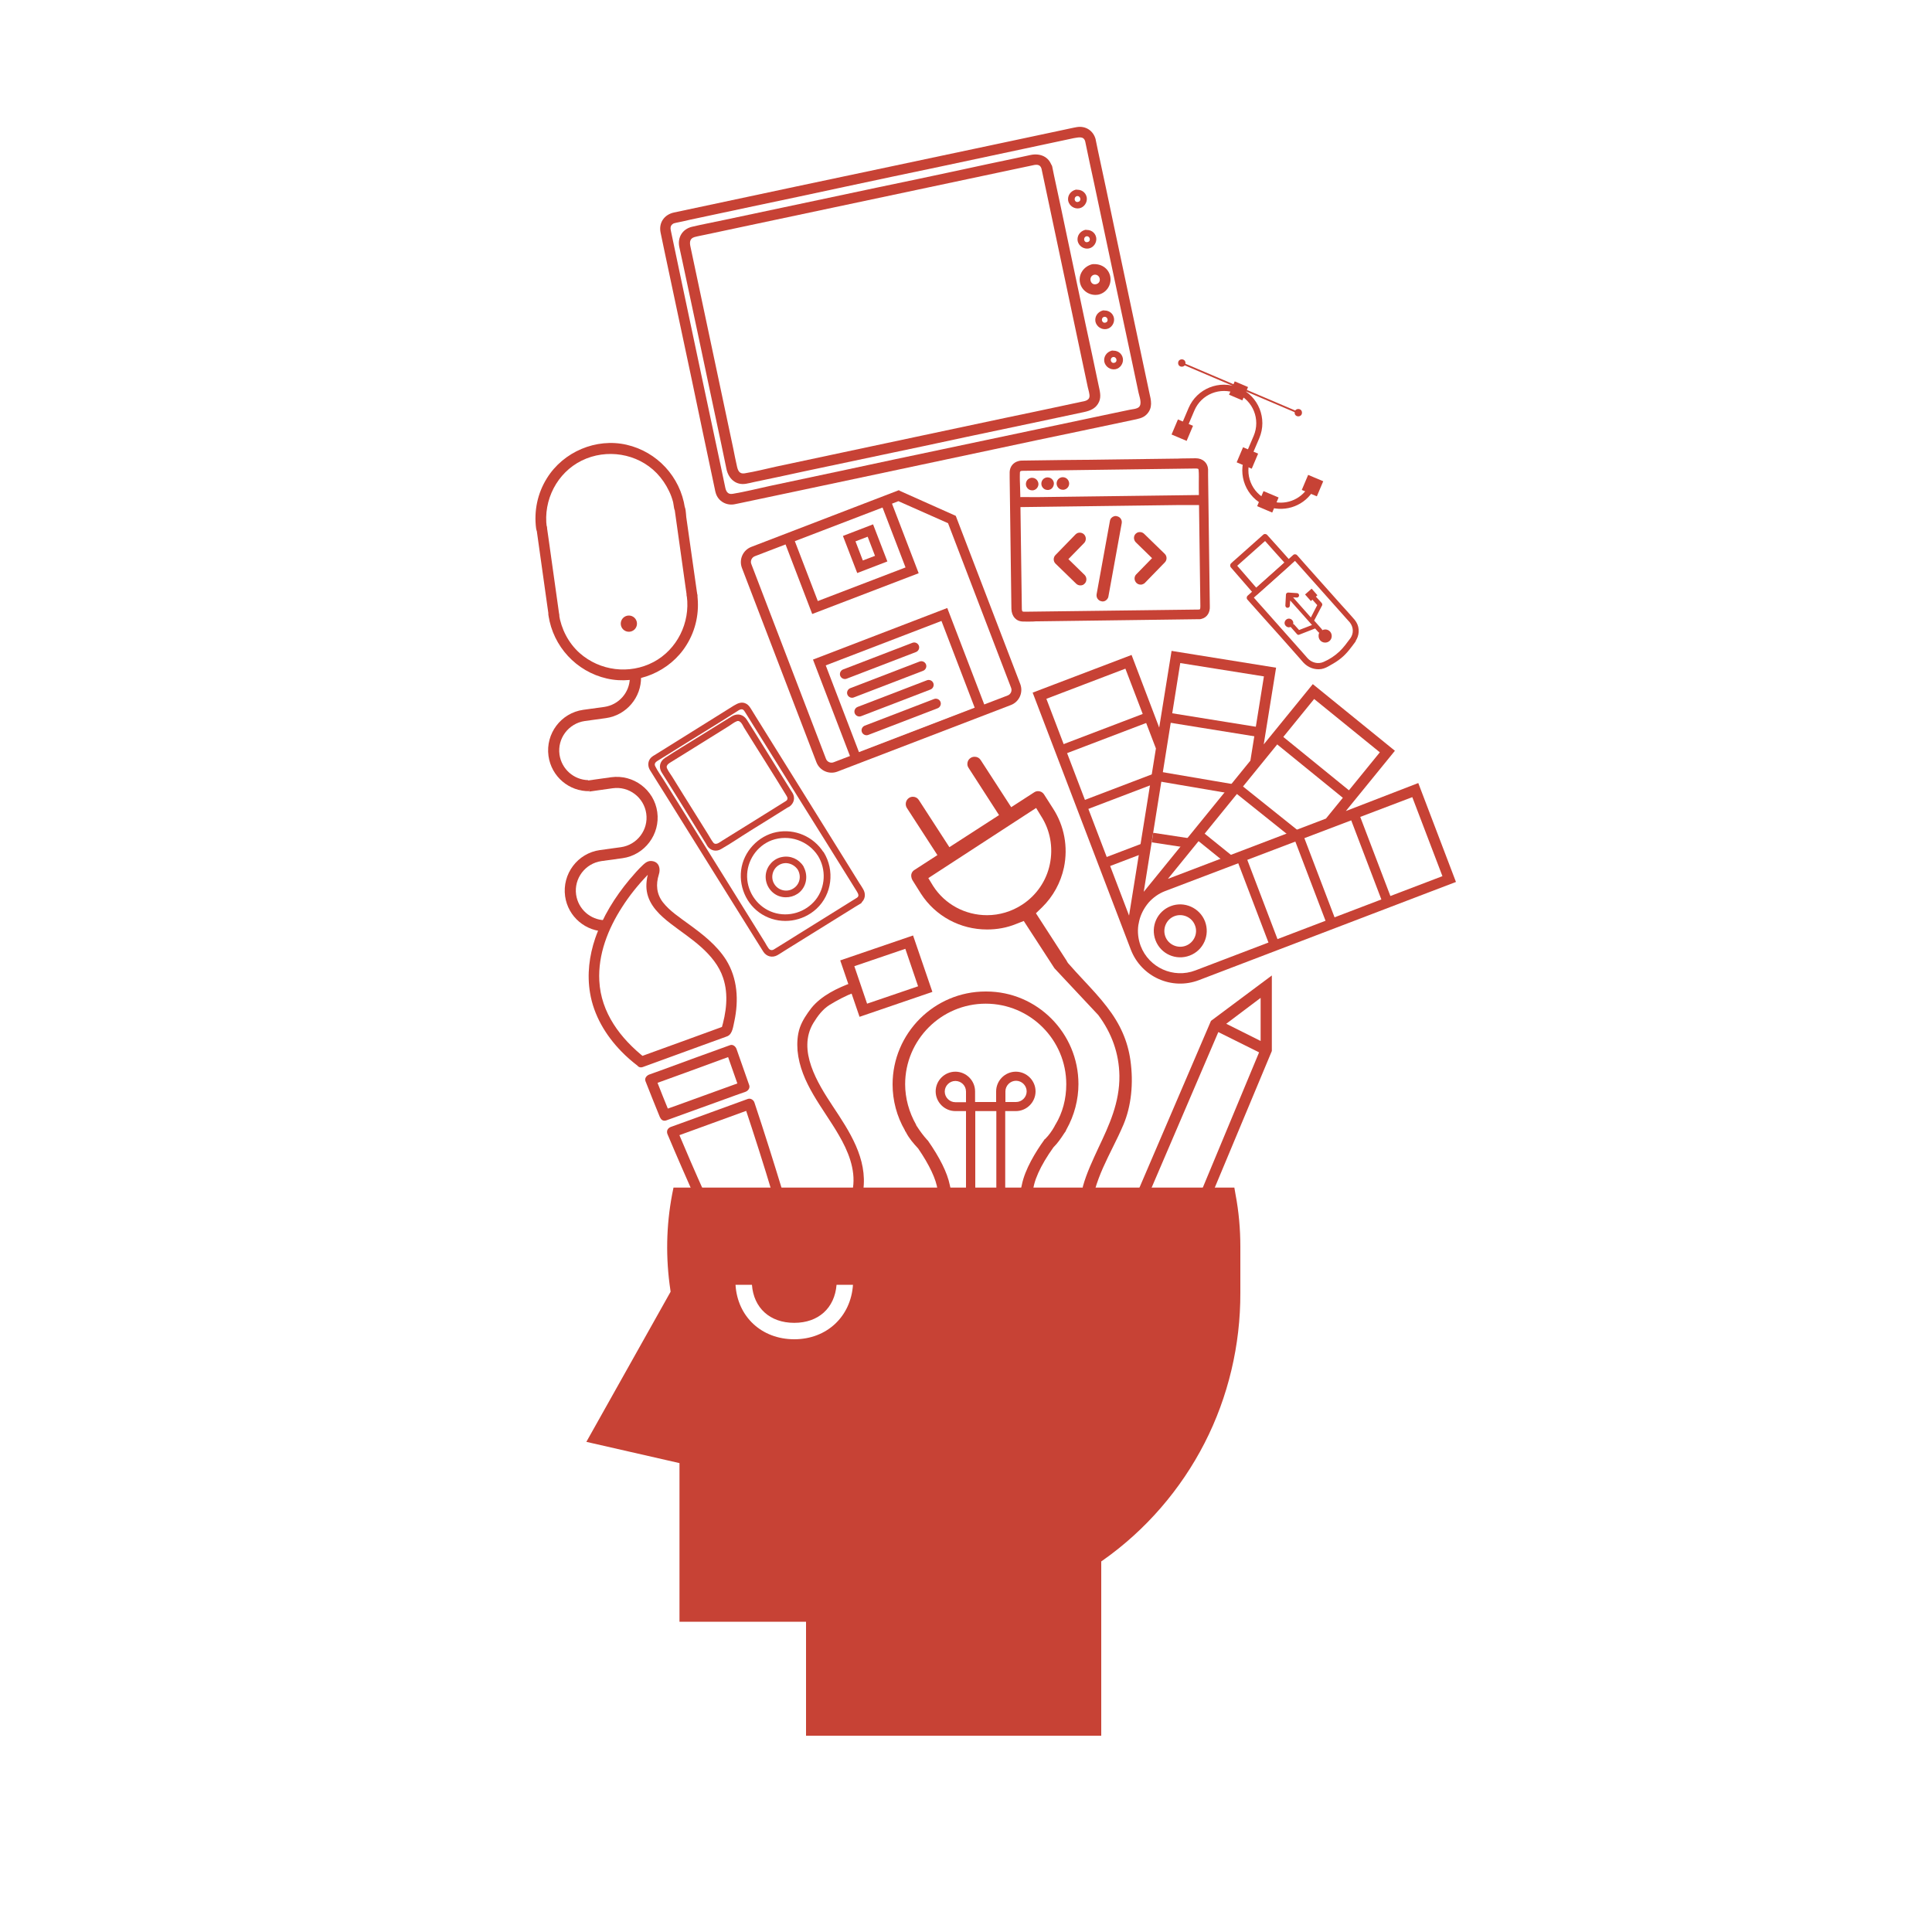 <?xml version="1.0" encoding="utf-8"?>
<!-- Generator: Adobe Illustrator 18.1.1, SVG Export Plug-In . SVG Version: 6.00 Build 0)  -->
<svg version="1.1" id="Capa_1" xmlns="http://www.w3.org/2000/svg" xmlns:xlink="http://www.w3.org/1999/xlink" x="0px" y="0px"
	 viewBox="0 0 1000 1000" enable-background="new 0 0 1000 1000" xml:space="preserve">
<g>
	<g>
		<g>
			<path fill="#C74235" d="M696.6,419.8l25.4-31.2l-42.5-34.5l-25.4,31.2l6.4-39.7l-54.1-8.7l-6.4,39.7L585.7,339l-51.2,19.5
				l50.8,133c5.4,14.1,21.2,21.2,35.3,15.8l133-50.8l-19.5-51.2L696.6,419.8z M680.2,361.8l34,27.6l-27.9,34.3l-81.8,31.2
				L680.2,361.8z M610.9,343.2l43.3,6.9l-7,43.6l-55.2,67.9L610.9,343.2z M541.6,361.7l40.9-15.6l15.8,41.3l-13.9,86.5L541.6,361.7z
				 M618.7,502.3c-11.3,4.3-24-1.4-28.3-12.7c-1.3-3.5-1.7-7.2-1.2-10.7l0,0l0.2-1c0.6-3.5,2.1-6.8,4.3-9.7l0.8-1
				c2.3-2.6,5.2-4.7,8.6-6L731,412.6l15.6,40.9L618.7,502.3z M618.7,502.3"/>
			<path fill="#C74235" d="M606,469c-7.1,2.7-10.6,10.6-7.9,17.7c2.7,7.1,10.6,10.6,17.7,7.9c7.1-2.7,10.6-10.6,7.9-17.7
				C621,469.9,613,466.3,606,469L606,469z M613.8,489.5c-4.2,1.6-9-0.5-10.6-4.7c-1.6-4.2,0.5-9,4.7-10.6s9,0.5,10.6,4.7
				C620.2,483.1,618,487.9,613.8,489.5L613.8,489.5z M613.8,489.5"/>
		</g>
		
			<rect x="547.4" y="377.3" transform="matrix(0.934 -0.356 0.356 0.934 -97.864 228.694)" fill="#C74235" width="48.2" height="5"/>
		
			<rect x="558.6" y="407.2" transform="matrix(0.934 -0.356 0.356 0.934 -107.975 233.628)" fill="#C74235" width="42.4" height="5"/>
		
			<rect x="571.7" y="439.8" transform="matrix(0.934 -0.356 0.356 0.934 -119.37 236.955)" fill="#C74235" width="23" height="5"/>
		
			<rect x="603.9" y="372.7" transform="matrix(0.987 0.159 -0.159 0.987 67.636 -95.053)" fill="#C74235" width="48.2" height="5"/>
		
			<rect x="598.8" y="402.8" transform="matrix(0.986 0.168 -0.168 0.986 76.98 -98.433)" fill="#C74235" width="41.7" height="5"/>
		
			<rect x="596" y="432.5" transform="matrix(0.989 0.151 -0.151 0.989 72.775 -86.688)" fill="#C74235" width="20.5" height="5"/>
		
			<rect x="656" y="394.9" transform="matrix(0.776 0.631 -0.631 0.776 403.112 -339.959)" fill="#C74235" width="48.2" height="5"/>
		
			<rect x="636.5" y="417.2" transform="matrix(0.781 0.625 -0.625 0.781 405.83 -317.509)" fill="#C74235" width="38" height="5"/>
		
			<rect x="618.8" y="436.1" transform="matrix(0.778 0.628 -0.628 0.778 414.554 -297.541)" fill="#C74235" width="20.2" height="5"/>
		
			<rect x="708" y="421.3" transform="matrix(0.934 -0.356 0.356 0.934 -112.103 282.548)" fill="#C74235" width="5" height="48.2"/>
		
			<rect x="678.7" y="432.4" transform="matrix(0.934 -0.356 0.356 0.934 -117.593 272.776)" fill="#C74235" width="5" height="46"/>
		
			<rect x="649.2" y="443.4" transform="matrix(0.934 -0.356 0.356 0.934 -123.59 263.007)" fill="#C74235" width="5" height="46.7"/>
	</g>
	<path fill="#C74235" d="M564,617.9c-1.2,0-2.6-0.6-3.2-1.4c-0.3-0.4-0.6-1.1-0.3-2.4c1.9-6.9,5.1-13.6,8.1-20.1
		c5.4-11.4,11-23.3,10.8-37.3c-0.2-11.4-3.9-21.9-11-31.4l-0.2-0.2l-22.4-23.9c-3.7-5.7-13.5-20.8-13.5-20.8l-2.4-3.7l-4.1,1.6
		c-4.7,1.9-9.7,2.8-14.9,2.8c-13.9,0-26.7-6.9-34.2-18.5l-4.4-7c-1.7-3.2,0.3-4.9,1-5.3l11.9-7.7l-15.8-24.4
		c-1.1-1.7-0.6-4.1,1.1-5.2c0.6-0.4,1.3-0.6,2-0.6c1.3,0,2.4,0.6,3.1,1.7l15.8,24.4l25.7-16.6l-15.8-24.5c-0.6-0.9-0.7-1.8-0.5-2.8
		c0.2-1,0.8-1.8,1.6-2.3c0.6-0.4,1.3-0.6,2.1-0.6c1.3,0,2.4,0.6,3.1,1.7l15.8,24.4l11.9-7.7c0.6-0.4,1.3-0.6,2-0.6
		c1.3,0,2.4,0.6,3.1,1.7l4.6,7.2c5.9,9.1,7.9,20,5.7,30.6c-1.7,7.9-5.6,15-11.3,20.6l-3.2,3.1l15.9,24.6c0.2,0.5,0.5,0.9,0.8,1.3
		c2.6,3,5.4,6,8.1,8.9c4.1,4.4,8.4,9,11.9,13.6c7,9,10.8,17.8,12.2,27.7c1.7,12,0.4,23.8-3.6,33.3c-1.7,4-3.6,7.9-5.5,11.7
		c-3.4,6.9-7,14-9.3,22.1C566.5,616.8,565.9,617.9,564,617.9z M480.5,454.5l2.5,4.1c6.1,9.5,16.6,15.1,27.9,15.1
		c6.4,0,12.7-1.9,18.1-5.4c7.4-4.8,12.6-12.3,14.4-21c1.8-8.7,0.2-17.6-4.6-25l-2.5-4.1L480.5,454.5z"/>
	<path fill="#C74235" d="M485.3,615.9c-0.7-5.4-4.2-12.9-10.1-21.5l-0.1-0.1l-0.1-0.1c-2.2-2.4-4.4-4.9-6-8
		c-0.1-0.3-0.2-0.4-0.3-0.5c-0.1-0.2-0.2-0.3-0.3-0.4l0-0.1l0-0.1c-4.2-7.2-6.4-15.5-6.4-23.8c0-26.5,21.6-48.1,48.1-48.1l0.4,0
		c26.3,0,47.7,21.5,47.7,47.9c0,8-2.1,16.2-6.2,23.5l-0.1,0.2l-0.1,0.2c-0.1,0.4-0.3,0.7-0.6,1.1l-0.1,0.1l-0.4,0.6
		c-1.7,2.6-3.3,4.9-5.2,6.8l-0.1,0.1l-0.1,0.1c-6.9,9.6-10.6,18-10.7,23.8L485.3,615.9z M528.5,615.1l0.4-1.8
		c1.6-8.1,7.2-17.2,11.6-23.3l0.1-0.2l0.1-0.1l0.2-0.1l0.2-0.2c1.7-1.7,3.3-3.9,4.6-6.2l0.1-0.2l0.1-0.2l0.1-0.2l0.1-0.2l0.2-0.3
		c3.7-6.1,5.6-13.3,5.6-20.9c0-23-18.7-41.7-41.7-41.7s-41.7,18.7-41.7,41.7c0,7.2,2,14.5,5.7,21v0.2l0.4,0.6c1.6,2.5,3.4,4.9,5.3,7
		l0.1,0.1l0.3,0.3c6.2,8.9,10,16.6,11.3,22.9l0.4,1.8h23H528.5z"/>
	<path fill="#C74235" d="M518.1,619.6c-1.4,0-2.4-0.9-2.4-2.4v-42.1h-10.9v42.1c0,1.4-0.9,2.4-2.4,2.4c-1.4,0-2.4-0.9-2.4-2.4v-42.1
		h-5.5c-5.6,0-10.2-4.6-10.2-10.2c0-5.6,4.6-10.2,10.2-10.2c5.6,0,10.2,4.6,10.2,10.2v5.5h10.9v-5.5c0-5.6,4.6-10.2,10.2-10.2
		c5.6,0,10.2,4.6,10.2,10.2c0,5.6-4.6,10.2-10.2,10.2h-5.5v42.1C520.4,618.7,519.5,619.6,518.1,619.6z M525.9,570.4
		c3,0,5.5-2.5,5.5-5.5c0-3-2.5-5.5-5.5-5.5c-3,0-5.5,2.5-5.5,5.5v5.5H525.9z M494.5,559.5c-3,0-5.5,2.5-5.5,5.5c0,3,2.5,5.5,5.5,5.5
		h5.5v-5.5C500,561.9,497.5,559.5,494.5,559.5z"/>
	<path fill="#C74235" d="M518.1,618.7c-0.9,0-1.5-0.5-1.5-1.5v-43h-12.8v43c0,0.9-0.5,1.5-1.5,1.5c-0.9,0-1.5-0.5-1.5-1.5v-43h-6.4
		c-5.1,0-9.3-4.2-9.3-9.3c0-5.1,4.2-9.3,9.3-9.3c5.1,0,9.3,4.2,9.3,9.3v6.4h12.8v-6.4c0-5.1,4.2-9.3,9.3-9.3c5.1,0,9.3,4.2,9.3,9.3
		c0,5.1-4.2,9.3-9.3,9.3h-6.4v43C519.5,618.2,519,618.7,518.1,618.7z M525.9,558.6c-3.5,0-6.4,2.9-6.4,6.4v6.4h6.4
		c3.5,0,6.4-2.9,6.4-6.4C532.3,561.4,529.4,558.6,525.9,558.6z M494.5,558.6c-3.5,0-6.4,2.9-6.4,6.4c0,3.5,2.9,6.4,6.4,6.4h6.4v-6.4
		C500.9,561.4,498,558.6,494.5,558.6z"/>
	<path fill="#C74235" d="M518.1,618.5c-0.2,0-0.6,0-0.8-0.2l-0.1-0.1l-0.1-0.1c-0.2-0.3-0.2-0.6-0.2-0.8V574h-13.2v43.2
		c0,0.2,0,0.6-0.3,0.9l-0.1,0.1l-0.1,0.1c-0.3,0.2-0.6,0.2-0.8,0.2c-0.2,0-0.6,0-0.8-0.2l-0.1-0.1l-0.1-0.1
		c-0.2-0.3-0.2-0.6-0.2-0.8V574h-6.6c-5,0-9.1-4.1-9.1-9.1c0-5,4.1-9.1,9.1-9.1c5,0,9.1,4.1,9.1,9.1v6.6h13.2v-6.6
		c0-5,4.1-9.1,9.1-9.1s9.1,4.1,9.1,9.1c0,5-4.1,9.1-9.1,9.1h-6.6v43.2c0,0.2,0,0.6-0.3,0.9l-0.1,0.1l-0.1,0.1
		C518.6,618.4,518.3,618.5,518.1,618.5z M525.9,571.5c3.6,0,6.6-3,6.6-6.6s-3-6.6-6.6-6.6c-3.6,0-6.6,3-6.6,6.6v6.6H525.9z
		 M494.5,558.3c-3.6,0-6.6,3-6.6,6.6s3,6.6,6.6,6.6h6.6v-6.6C501.1,561.3,498.2,558.3,494.5,558.3z"/>
	<path fill="#C74235" d="M518.1,617.6c-0.2,0-0.3,0-0.3-0.1c0,0,0-0.1,0-0.3v-44.1h-15v44.1c0,0.2,0,0.3-0.1,0.3c0,0-0.1,0-0.3,0
		c-0.2,0-0.3,0-0.3-0.1c0,0,0-0.1,0-0.3v-44.1h-7.5c-4.5,0-8.2-3.7-8.2-8.2c0-4.5,3.7-8.2,8.2-8.2c4.5,0,8.2,3.7,8.2,8.2v7.5h15
		v-7.5c0-4.5,3.7-8.2,8.2-8.2c4.5,0,8.2,3.7,8.2,8.2c0,4.5-3.7,8.2-8.2,8.2h-7.5v44.1c0,0.2,0,0.3-0.1,0.3
		C518.3,617.5,518.2,617.6,518.1,617.6z M525.9,557.4c-4.1,0-7.5,3.4-7.5,7.5v7.5h7.5c4.1,0,7.5-3.4,7.5-7.5
		C533.4,560.8,530.1,557.4,525.9,557.4z M494.5,557.4c-4.1,0-7.5,3.4-7.5,7.5c0,4.1,3.4,7.5,7.5,7.5h7.5v-7.5
		C502,560.8,498.7,557.4,494.5,557.4z"/>
	<path fill="#C74235" d="M364.9,618c-5-11.1-9.8-22.2-14.5-33.4c-0.5,1.3-1.1,2.7-1.6,4c11.6-4.2,23.3-8.5,34.9-12.7
		c1.7-0.6,3.3-1.2,5-1.8c-1.1-0.6-2.3-1.3-3.4-1.9c5.1,15.3,10,30.6,14.6,46c0.9-1.2,1.8-2.3,2.6-3.5c-11.6,0.6-23.3,1.1-34.9,1.7
		c-1.7,0.1-3.4,0.2-5.1,0.3c-3.5,0.2-3.5,5.7,0,5.5c11.6-0.6,23.3-1.1,34.9-1.7c1.7-0.1,3.4-0.2,5.1-0.3c1.7-0.1,3.2-1.7,2.6-3.5
		c-4.7-15.4-9.5-30.7-14.6-46c-0.4-1.3-1.9-2.4-3.4-1.9c-11.6,4.2-23.3,8.5-34.9,12.7c-1.7,0.6-3.3,1.2-5,1.8
		c-1.8,0.7-2.4,2.3-1.6,4c4.7,11.2,9.6,22.3,14.5,33.4C361.6,624,366.3,621.2,364.9,618z"/>
	<path fill="#C74235" d="M346.8,576.6c-2.5-6.1-5-12.3-7.4-18.5c-0.6,1.1-1.3,2.3-1.9,3.4c12.2-4.4,24.3-8.8,36.5-13.3
		c1.8-0.6,3.5-1.3,5.3-1.9c-1.1-0.6-2.3-1.3-3.4-1.9c2.2,6.2,4.4,12.5,6.6,18.8c0.6-1.1,1.3-2.3,1.9-3.4c-12,4.3-23.9,8.7-35.9,13
		c-1.7,0.6-3.4,1.2-5.1,1.8c-3.3,1.2-1.9,6.5,1.5,5.3c12-4.3,23.9-8.7,35.9-13c1.7-0.6,3.4-1.2,5.1-1.8c1.3-0.5,2.4-1.9,1.9-3.4
		c-2.2-6.3-4.4-12.5-6.6-18.8c-0.5-1.3-1.9-2.5-3.4-1.9c-12.2,4.4-24.3,8.8-36.5,13.3c-1.8,0.6-3.5,1.3-5.3,1.9
		c-1.3,0.5-2.5,1.9-1.9,3.4c2.4,6.2,4.9,12.3,7.4,18.5C342.8,581.2,348.1,579.8,346.8,576.6z"/>
	<path fill="#C74235" d="M333.9,547.6c-12.7-10-22.9-23.4-23.7-40c-0.7-13.6,4.5-26.8,11.8-38.1c3.7-5.8,8.1-11.3,12.9-16.3
		c0.6-0.6,1.1-1.2,1.7-1.7c0.1-0.1,0.5-0.4,0.6-0.6c0-0.1,0.1-0.1,0.2-0.1c0,0,0.1-0.1,0.1-0.1c0.4-0.4-0.1-0.6-1.4-0.6
		c-0.4,0.2-0.7,2.2-0.8,2.7c-0.3,1.1-0.5,2.2-0.6,3.3c-0.2,1.8-0.2,3.6,0.1,5.3c1.2,7.3,6.9,12.5,12.5,16.8c5.2,4,10.7,7.6,15.6,12
		c4.9,4.4,9.3,9.6,11.4,16c2.9,8.7,1.6,18-1,26.7c0.6-0.6,1.3-1.3,1.9-1.9c-12.8,4.7-25.6,9.3-38.5,14c-1.8,0.7-3.7,1.3-5.5,2
		c-3.3,1.2-1.9,6.5,1.5,5.3c11.8-4.3,23.6-8.6,35.4-12.9c2.4-0.9,4.8-1.7,7.2-2.6c0.4-0.2,0.9-0.3,1.3-0.5c2.6-1.2,2.9-5.2,3.5-7.7
		c2.3-10.8,1.7-22.2-4.3-31.8c-4.9-7.7-12.2-13.3-19.5-18.6c-4.6-3.4-9.7-6.7-13.2-11.2c-3.3-4.3-3.7-9.2-2.1-14.3
		c1-3,0.2-6.5-3.4-7c-1.9-0.3-3.3,0.6-4.6,1.8c-2.6,2.4-4.9,5.1-7.2,7.8c-7.5,9-13.8,19.1-17.7,30.3c-3.1,9.1-4.3,18.8-2.7,28.3
		c1.9,11.6,8.1,22,16.2,30.3c2.6,2.7,5.5,5.2,8.5,7.5C332.8,553.6,336.7,549.8,333.9,547.6z"/>
	<g>
		<path fill="#C74235" d="M443.5,464.7c-10.1,6.3-20.1,12.5-30.2,18.8c-4.2,2.6-8.4,5.3-12.7,7.9c-1.1,0.7-2.2,0.4-2.9-0.7
			c-0.6-0.9-1.2-1.8-1.7-2.8c-6.2-10-12.4-20-18.6-29.9c-8.3-13.3-16.5-26.5-24.8-39.8c-3.1-4.9-6.1-9.8-9.2-14.7
			c-1.4-2.2-3-4.4-4.2-6.8c-0.8-1.5,0.2-2.3,1.3-3c1.8-1.1,3.7-2.3,5.5-3.4c6.3-3.9,12.6-7.9,19-11.8c5.3-3.3,10.7-6.6,16-10
			c1.3-0.8,3-2.3,4.2-0.6c0.3,0.4,0.6,1,0.9,1.4c5.6,8.9,11.1,17.9,16.7,26.8c8.3,13.4,16.6,26.7,25,40.1
			c5.2,8.4,10.5,16.8,15.7,25.2C444.2,462.6,444.9,463.8,443.5,464.7c-1.8,1.3,0,4.2,1.8,2.9c2.6-1.8,3-4.9,1.4-7.5
			c-0.6-1-1.2-2-1.9-3c-2.7-4.3-5.3-8.6-8-12.9c-8.2-13.2-16.5-26.5-24.7-39.7c-6.9-11.1-13.9-22.3-20.8-33.4
			c-0.8-1.3-1.6-2.6-2.4-3.9c-0.7-1.1-1.3-2.1-2.4-2.8c-2.4-1.5-4.7-0.4-6.8,0.9c-2.1,1.3-4.3,2.7-6.4,4
			c-11.5,7.2-23.1,14.4-34.6,21.6c-0.4,0.2-0.7,0.4-1.1,0.7c-2.2,1.6-2.6,4.5-1.3,6.8c0.3,0.5,0.7,1.1,1,1.6
			c2.2,3.6,4.5,7.2,6.7,10.7c8,12.8,16,25.7,24,38.5c7.5,12,14.9,23.9,22.4,35.9c1.6,2.5,3.1,5,4.7,7.5c1.6,2.5,4.6,3.3,7.3,1.8
			c1.4-0.8,2.7-1.7,4-2.5c12.1-7.5,24.1-15,36.2-22.5c1-0.6,2-1.2,3-1.8C447.2,466.5,445.4,463.6,443.5,464.7z"/>
		<path fill="#C74235" d="M406.8,414.6c-11,6.9-22,13.7-33.1,20.6c-1.3,0.8-3.3,2.6-4.6,0.8c-1-1.3-1.8-2.9-2.7-4.3
			c-4.3-6.8-8.5-13.7-12.8-20.5c-1.9-3.1-3.8-6.2-5.7-9.2c-0.9-1.4-1.9-2.7-2.6-4.2c-1-2,1.6-3,2.9-3.9c2.9-1.8,5.8-3.6,8.7-5.4
			c6.8-4.2,13.6-8.5,20.4-12.7c1.3-0.8,2.7-2,4.1-2.5c1.9-0.7,3,2.1,3.7,3.3c7.3,11.8,14.8,23.4,22,35.3
			C407.7,412.8,407.9,413.9,406.8,414.6c-1.8,1.3,0,4.2,1.8,2.9c2.4-1.7,3.1-4.6,1.6-7.1c-0.3-0.5-0.6-1-0.9-1.4
			c-1.7-2.7-3.3-5.3-5-8c-4.6-7.4-9.2-14.8-13.8-22.2c-1.3-2.1-2.6-4.1-3.9-6.2c-1.8-2.8-4.8-3.6-7.7-1.9
			c-5.9,3.6-11.7,7.3-17.6,10.9c-5.7,3.6-11.5,7-17.1,10.7c-2.8,1.8-3.4,5-1.6,7.7c1.4,2.2,2.7,4.3,4.1,6.5
			c4.6,7.4,9.2,14.7,13.7,22.1c1.6,2.6,3.3,5.2,4.9,7.9c0.3,0.5,0.5,0.9,0.8,1.4c1.6,2.4,4.6,3.1,7.1,1.6c5.1-2.9,10-6.3,15-9.4
			c6.4-4,12.8-7.9,19.1-11.9c0.4-0.2,0.8-0.5,1.2-0.7C410.5,416.3,408.7,413.4,406.8,414.6z"/>
		<path fill="#C74235" d="M423.4,443c4.3,7,3.9,16.2-1.2,22.7c-5.2,6.5-14,9.2-21.9,6.6c-7.9-2.6-13.4-10.1-13.6-18.4
			c-0.2-8.3,5-16.1,12.8-19C408.4,431.7,418.3,435.1,423.4,443c1.2,1.9,4.1,0.1,2.9-1.8c-5.2-8.2-14.9-12.4-24.4-10.5
			c-9.5,1.9-17.1,10.1-18.3,19.7c-1.2,9.7,3.7,19.4,12.5,23.8c8.7,4.4,19.3,2.8,26.5-3.8c8.1-7.5,9.5-19.9,3.8-29.2
			C425.1,439.3,422.2,441.1,423.4,443z"/>
		<path fill="#C74235" d="M412.9,450.1c2,3.4,1.1,7.7-2.3,9.8c-3.3,2.1-7.8,1-9.8-2.3c-2.1-3.3-1-7.8,2.3-9.8
			C406.4,445.7,410.7,446.9,412.9,450.1c1.2,1.8,4.1,0,2.9-1.8c-2.4-3.7-6.7-5.6-11.1-4.7c-4.3,0.8-7.7,4.5-8.3,8.8
			c-0.6,4.4,1.6,8.8,5.6,10.9c3.9,2,8.8,1.3,12-1.6c3.7-3.4,4.3-9,1.8-13.3C414.6,446.4,411.7,448.2,412.9,450.1z"/>
	</g>
	<g>
		<g>
			<path fill="#C74235" d="M622,320.3c-0.3,0.1-0.7,0.2-1,0.2c-0.1,0-0.3,0-0.4,0c-0.1,0-0.2,0-0.3,0l-83,1.1c-0.9,0-1.7,0-2.6,0.1
				c-1.7,0-3.5,0.1-5.3,0c-3.5-0.1-5.8-2.7-5.9-6.6l-0.9-67.7c0-0.3,0-0.7,0-1c0-0.7,0-1.4,0-2.1c0.1-2.7,1.8-4.9,4.4-5.6
				c0.6-0.2,1.2-0.3,1.8-0.3c7.3-0.1,14.7-0.2,21.9-0.3c3.6,0,7.3-0.1,10.9-0.1l45.9-0.6c1.3,0,2.5,0,3.8-0.1c2.5,0,5.1-0.1,7.6-0.1
				c3.6,0,6.2,2.3,6.4,5.7c0,0.7,0,1.4,0,2.1c0,0.3,0,0.7,0,1l0.9,67.7C626.4,317.1,624.7,319.6,622,320.3z M620.5,315.5
				c0.1,0,0.2,0,0.3,0c0.4-0.1,0.5-0.5,0.5-1.8c0-0.1,0-0.2,0-0.4l-0.8-60.2c0-1.1,0-2.2,0-3.3c0-2.1,0.1-4.4-0.1-6.5
				c-0.1-0.7-0.2-0.8-1.8-0.8l-89.5,1.2c-0.2,0-0.4,0-0.6,0.1c-0.4,0.1-0.6,0.3-0.6,0.9c-0.1,2.5,0,5.2,0.1,7.7
				c0,1.3,0.1,2.6,0.1,3.9l0.8,58.8c0,1.4,0.4,1.5,0.9,1.5c0.6,0,1.3,0,1.9,0c0.3,0,0.7,0,1,0L620.5,315.5z"/>
			<path fill="#C74235" d="M620.6,316.4c-8.8,0.1-17.6,0.2-26.4,0.4c-15.4,0.2-30.9,0.4-46.3,0.6c-5.1,0.1-10.1,0.1-15.2,0.2
				c-1,0-2,0.1-3,0c-1.5-0.1-1.8-1.2-1.8-2.4c-0.2-12.2-0.3-24.5-0.5-36.7c-0.1-7.4-0.2-14.8-0.3-22.1c-0.1-3.9-0.3-7.8-0.2-11.6
				c0.1-1.4,1-1.9,2.2-1.9c1.3,0,2.7,0,4-0.1c5.5-0.1,11-0.1,16.5-0.2c15.5-0.2,31-0.4,46.6-0.6c5.9-0.1,11.8-0.2,17.6-0.2
				c1.6,0,3.1,0,4.7-0.1c1.2,0,2.6-0.1,2.8,1.6c0.3,3.2,0.1,6.6,0.1,9.8c0.1,7.2,0.2,14.5,0.3,21.7c0.2,12.8,0.3,25.6,0.5,38.5
				C622.2,314.5,622.4,316.3,620.6,316.4c-2.1,0.1-2.1,3.4,0,3.3c3.3-0.2,4.9-2.8,4.8-5.8c0-1.8,0-3.5-0.1-5.3
				c-0.1-6.8-0.2-13.6-0.3-20.4c-0.2-14-0.4-28-0.6-42c0-1,0-2,0-3c-0.2-3-2.6-4.9-5.5-4.8c-3.8,0-7.6,0.1-11.4,0.2
				c-15.3,0.2-30.6,0.4-45.9,0.6c-10.9,0.1-21.9,0.2-32.8,0.4c-2.9,0.1-5.3,1.9-5.3,5c0,1,0,2,0,3c0.1,5.9,0.2,11.7,0.2,17.6
				c0.2,14.9,0.4,29.9,0.6,44.8c0,1.8,0,3.5,0.1,5.3c0,3,1.7,5.6,5,5.7c2.6,0.1,5.3-0.1,7.9-0.1c14.7-0.2,29.4-0.4,44-0.6
				c12.4-0.2,24.8-0.3,37.2-0.5c0.7,0,1.3,0,2,0C622.7,319.6,622.7,316.4,620.6,316.4z"/>
			<path fill="#C74235" d="M623.5,261.2c-0.2,0.1-0.4,0.1-0.7,0.1l-0.1,0c-2.6,0.2-5.3,0.1-7.9,0.1c-1.3,0-2.6,0-3.9,0l-84.9,1.1
				c-1.3,0-2.3-0.8-2.5-2.2c-0.2-1.3,0.5-2.5,1.7-2.8c0.2-0.1,0.4-0.1,0.7-0.1l0.1,0c2.6-0.2,5.3-0.1,7.9-0.1c1.3,0,2.6,0,3.9,0
				l84.9-1.1c1.3,0,2.3,0.8,2.5,2.2C625.4,259.6,624.7,260.8,623.5,261.2L623.5,261.2z"/>
			<path fill="#C74235" d="M526,261.6c3.2,0,6.4-0.1,9.6-0.1c7.7-0.1,15.4-0.2,23.2-0.3c9.3-0.1,18.6-0.2,27.9-0.4
				c8.1-0.1,16.2-0.2,24.2-0.3c3.9-0.1,7.8,0.1,11.7-0.2c0.1,0,0.1,0,0.2,0c2.1,0,2.1-3.3,0-3.3c-3.2,0-6.4,0.1-9.6,0.1
				c-7.7,0.1-15.4,0.2-23.2,0.3c-9.3,0.1-18.6,0.2-27.9,0.4c-8.1,0.1-16.2,0.2-24.2,0.3c-3.9,0.1-7.8-0.1-11.7,0.2
				c-0.1,0-0.1,0-0.2,0C523.9,258.4,523.9,261.7,526,261.6L526,261.6z"/>
			<g>
				<path fill="#C74235" d="M535.1,253.7c-0.3,0.1-0.5,0.1-0.8,0.1c-0.9,0-1.7-0.3-2.3-0.9c-0.6-0.6-1-1.4-1-2.3
					c0-1.5,0.9-2.8,2.4-3.2c0.3-0.1,0.5-0.1,0.8-0.1c1.8,0,3.2,1.4,3.3,3.2C537.5,252,536.5,253.3,535.1,253.7z"/>
				<circle fill="#C74235" cx="534.2" cy="250.5" r="2.3"/>
				<path fill="#C74235" d="M543.1,253.5c-0.3,0.1-0.5,0.1-0.8,0.1c-0.9,0-1.7-0.3-2.3-0.9c-0.6-0.6-1-1.4-1-2.3
					c0-1.5,0.9-2.8,2.4-3.2c0.3-0.1,0.5-0.1,0.8-0.1c0.9,0,1.7,0.3,2.3,0.9c0.6,0.6,1,1.4,1,2.3
					C545.4,251.9,544.5,253.2,543.1,253.5z"/>
				<circle fill="#C74235" cx="542.2" cy="250.4" r="2.3"/>
				<path fill="#C74235" d="M551,253.4c-0.3,0.1-0.5,0.1-0.8,0.1c-0.9,0-1.7-0.3-2.3-0.9c-0.6-0.6-1-1.4-1-2.3
					c0-1.5,0.9-2.8,2.4-3.2c0.3-0.1,0.5-0.1,0.8-0.1c1.8,0,3.2,1.4,3.3,3.2C553.4,251.8,552.4,253,551,253.4z"/>
				<circle fill="#C74235" cx="550.1" cy="250.3" r="2.3"/>
			</g>
		</g>
		<g>
			<path fill="#C74235" d="M560,302.9c-0.3,0.1-0.5,0.1-0.8,0.1c-0.8,0-1.6-0.3-2.2-0.9l-10.7-10.4c-0.6-0.6-0.9-1.4-0.9-2.2
				c0-0.8,0.3-1.6,0.9-2.2l10.4-10.7c0.4-0.4,0.9-0.7,1.4-0.8c0.3-0.1,0.5-0.1,0.8-0.1c0.8,0,1.6,0.3,2.2,0.9
				c1.2,1.2,1.2,3.2,0.1,4.4l-8.2,8.4l8.4,8.2c1.2,1.2,1.2,3.2,0.1,4.4C561,302.5,560.6,302.8,560,302.9z"/>
			<path fill="#C74235" d="M559.2,302.1c-0.6,0-1.1-0.2-1.6-0.6L547,291.1c-0.4-0.4-0.7-1-0.7-1.5c0-0.6,0.2-1.1,0.6-1.6l10.4-10.7
				c0.4-0.4,1-0.7,1.5-0.7c0.6,0,1.1,0.2,1.6,0.6c0.9,0.8,0.9,2.2,0,3.1l-8.9,9.1l9.1,8.9c0.9,0.8,0.9,2.2,0,3.1
				C560.4,301.9,559.8,302.1,559.2,302.1z"/>
			<path fill="#C74235" d="M591.2,302.5c-0.3,0.1-0.5,0.1-0.8,0.1c-0.8,0-1.6-0.3-2.2-0.9c-1.2-1.2-1.3-3.2-0.1-4.4l8.2-8.4
				l-8.4-8.2c-1.2-1.2-1.3-3.2-0.1-4.4c0.4-0.4,0.9-0.7,1.4-0.8c0.3-0.1,0.5-0.1,0.8-0.1c0.8,0,1.6,0.3,2.2,0.9l10.7,10.4
				c0.6,0.6,0.9,1.4,0.9,2.2c0,0.8-0.3,1.6-0.9,2.2l-10.4,10.7C592.2,302.1,591.7,302.3,591.2,302.5z"/>
			<path fill="#C74235" d="M590.4,301.7c-0.6,0-1.1-0.2-1.6-0.6c-0.9-0.8-0.9-2.2,0-3.1l8.9-9.1l-9.1-8.9c-0.9-0.8-0.9-2.2,0-3.1
				c0.4-0.4,1-0.7,1.5-0.7c0.6,0,1.1,0.2,1.6,0.6l10.7,10.4c0.4,0.4,0.7,1,0.7,1.5c0,0.6-0.2,1.1-0.6,1.6L591.9,301
				C591.5,301.4,591,301.7,590.4,301.7z"/>
			<path fill="#C74235" d="M571.5,311.2c-0.3,0.1-0.5,0.1-0.8,0.1c-0.2,0-0.4,0-0.6-0.1c-0.8-0.1-1.5-0.6-2-1.3
				c-0.5-0.7-0.6-1.5-0.5-2.3l6.9-38c0.2-1.2,1.1-2.1,2.2-2.4c0.3-0.1,0.5-0.1,0.8-0.1c0.2,0,0.4,0,0.6,0.1c1.7,0.3,2.8,1.9,2.5,3.6
				l-6.9,38C573.5,309.9,572.6,310.9,571.5,311.2z"/>
			<path fill="#C74235" d="M570.7,310.4c-0.1,0-0.3,0-0.4,0c-0.6-0.1-1.1-0.4-1.4-0.9c-0.3-0.5-0.5-1.1-0.4-1.6l6.9-38
				c0.2-1,1.1-1.8,2.1-1.8c0.1,0,0.3,0,0.4,0c1.2,0.2,2,1.4,1.8,2.5l-6.9,38C572.6,309.6,571.8,310.4,570.7,310.4z"/>
		</g>
	</g>
	<g>
		<path fill="#C74235" d="M615.2,211.2c4.3-10.1,16-14.8,26.1-10.5c10.1,4.3,14.8,16,10.5,26.1l-4.3,10.1
			c-3.6,8.5,0.3,18.3,8.8,21.9c7.2,3.1,15.4,0.8,20-5.4l3,1.3c-5.3,7.8-15.4,10.8-24.2,7.1c-10.1-4.3-14.8-16-10.5-26.1l4.3-10.1
			c3.6-8.5-0.3-18.3-8.8-21.9c-8.5-3.6-18.3,0.3-21.9,8.8l-4.2,9.9c-0.5-0.2-1-0.4-1.5-0.7c-0.5-0.2-1-0.4-1.5-0.6L615.2,211.2z"/>
		<g>
			
				<rect x="675.6" y="247.6" transform="matrix(-0.392 0.92 -0.92 -0.392 1176.913 -275.08)" fill="#C74235" width="7.5" height="7.5"/>
			<path fill="#C74235" d="M673.8,253.6l3.3-7.8l7.8,3.3l-3.3,7.8L673.8,253.6z M677.6,247l-2.6,6.1l6.1,2.6l2.6-6.1L677.6,247z"/>
		</g>
		<g>
			
				<rect x="641.9" y="233.3" transform="matrix(-0.392 0.92 -0.92 -0.392 1116.864 -264.073)" fill="#C74235" width="7.5" height="7.5"/>
			<path fill="#C74235" d="M640.1,239.3l3.3-7.8l7.8,3.3l-3.3,7.8L640.1,239.3z M643.9,232.7l-2.6,6.1l6.1,2.6l2.6-6.1L643.9,232.7z
				"/>
		</g>
		<g>
			
				<rect x="608.2" y="218.9" transform="matrix(-0.392 0.92 -0.92 -0.392 1056.627 -253.032)" fill="#C74235" width="7.5" height="7.5"/>
			<path fill="#C74235" d="M606.4,224.9l3.3-7.8l7.8,3.3l-3.3,7.8L606.4,224.9z M610.2,218.3l-2.6,6.1l6.1,2.6l2.6-6.1L610.2,218.3z
				"/>
		</g>
		<g>
			
				<rect x="652.5" y="256" transform="matrix(-0.392 0.92 -0.92 -0.392 1152.485 -242.219)" fill="#C74235" width="7.5" height="7.5"/>
			<path fill="#C74235" d="M650.7,262l3.3-7.8l7.8,3.3l-3.3,7.8L650.7,262z M654.5,255.4l-2.6,6.1l6.1,2.6l2.6-6.1L654.5,255.4z"/>
		</g>
		
			<rect x="637.3" y="198.5" transform="matrix(-0.392 0.92 -0.92 -0.392 1078.427 -308.168)" fill="#C74235" width="7.5" height="7.5"/>
		
			<rect x="641.3" y="168.5" transform="matrix(-0.392 0.92 -0.92 -0.392 1077.911 -310.983)" fill="#C74235" width="0.9" height="64.5"/>
		<circle fill="#C74235" cx="672" cy="213.6" r="1.9"/>
		<circle fill="#C74235" cx="611.7" cy="187.9" r="1.9"/>
	</g>
	<path fill="#C74235" d="M441,508.6c-7.6,2.8-15.8,6.7-21,13.1c-2.4,3.1-4.7,6.5-6,10.2c-1.3,3.8-1.5,8-1.2,11.9
		c1.6,16.8,13.2,29.6,21.3,43.6c4.8,8.2,8.8,17.7,7.4,27.4c-0.5,3.4,4.8,4.9,5.3,1.4c2.3-16.5-7.1-30.6-15.8-43.7
		c-7.8-11.8-18.5-28.9-10-43c2.2-3.6,4.7-7,8.3-9.3c4.1-2.5,8.4-4.8,12.9-6.5C445.7,512.6,444.3,507.3,441,508.6L441,508.6z"/>
	<path fill="#C74235" d="M434.9,497.1l37.7-12.9l10,29.2l-37.7,12.9L434.9,497.1z M448.8,519.5l26.4-9l-6.6-19.4l-26.4,9
		L448.8,519.5z"/>
	<path fill="#C74235" d="M436.6,498l9.1,26.6l35.1-12l-9.1-26.6L436.6,498z M477,511.4l-29,9.9l-7.5-22l29-9.9L477,511.4z"/>
	<g>
		<path fill="#C74235" d="M443.7,296.6l-7.4-19.2l15.6-6l7.4,19.2L443.7,296.6z M452.9,287.7l-3.8-9.9l-6.3,2.4l3.8,9.9L452.9,287.7
			z"/>
		<path fill="#C74235" d="M441.9,361c-1.3,0.5-2.8-0.2-3.3-1.5c-0.5-1.3,0.2-2.8,1.5-3.3l35.9-13.8c1.3-0.5,2.8,0.2,3.3,1.5
			c0.5,1.3-0.2,2.8-1.5,3.3L441.9,361z"/>
		<path fill="#C74235" d="M438.2,351.3c-1.3,0.5-2.8-0.2-3.3-1.5c-0.5-1.3,0.2-2.8,1.5-3.3l35.9-13.8c1.3-0.5,2.8,0.2,3.3,1.5
			c0.5,1.3-0.2,2.8-1.5,3.3L438.2,351.3z"/>
		<path fill="#C74235" d="M441.7,395.9l-20.9-54.5l69.5-26.7l20.9,54.5L441.7,395.9z M504.5,366.3l-17.2-44.9l-59.9,23l17.2,44.9
			L504.5,366.3z"/>
		<path fill="#C74235" d="M433.4,399.4c-4.3,1.6-9.1-0.5-10.8-4.8L384,293.9c-1.6-4.3,0.5-9.1,4.8-10.8l76.5-29.4l0.3,0.3l29.1,13
			l33.4,87.1c1.6,4.3-0.5,9.1-4.8,10.8L433.4,399.4z M390.7,287.9c-1.6,0.6-2.5,2.5-1.8,4.1l38.6,100.7c0.6,1.7,2.5,2.5,4.1,1.8
			l89.9-34.5c1.7-0.6,2.5-2.5,1.8-4.1l-32.6-85.1L465,259.4l-3.3,1.3l13.8,36l-55.1,21.1l-13.8-36L390.7,287.9z M468.7,293.7
			l-11.9-31l-45.4,17.4l11.9,31L468.7,293.7z"/>
		<path fill="#C74235" d="M445.7,370.7c-1.3,0.5-2.8-0.2-3.3-1.5c-0.5-1.3,0.2-2.8,1.5-3.3l35.9-13.8c1.3-0.5,2.8,0.2,3.3,1.5
			c0.5,1.3-0.2,2.8-1.5,3.3L445.7,370.7z"/>
		<path fill="#C74235" d="M449.4,380.4c-1.3,0.5-2.8-0.2-3.3-1.5c-0.5-1.3,0.2-2.8,1.5-3.3l35.9-13.8c1.3-0.5,2.8,0.2,3.3,1.5
			c0.5,1.3-0.2,2.8-1.5,3.3L449.4,380.4z"/>
	</g>
	<path fill="#C74235" d="M639.5,618.2l-0.6-3.5H348.6l-0.7,3.5c-3.1,16.3-3.4,33-0.9,49.6l0.1,0.8l-43.6,77.7l48.2,11v82.1h65.5v59
		H570v-90.2l1-0.7c22.1-15.6,40.2-36.6,52.5-60.6c12.2-23.8,18.6-50.7,18.5-77.8l0-23.9C642,636.2,641.2,627.1,639.5,618.2z
		 M411.1,693.2c-16.9,0-29.4-11.7-30.4-28.2h8.5c0.9,12,9.3,19.7,21.9,19.7c12.5,0,20.9-7.6,21.9-19.7h8.5
		C440.4,681.4,428,693.2,411.1,693.2z"/>
	<path fill="#C74235" d="M621.9,616.3l29.8-71.6l-21.1-10.5l-35.2,82.1h-6.3l37.7-87.9l31.5-23.5V544l-30.2,72.3H621.9z
		 M634.7,529.9l17.8,8.9v-22.3L634.7,529.9z"/>
	<g>
		<path fill="#C74235" d="M699,330.3c-1.8,2.4-3.5,4.8-5.7,6.9c-2.3,2.2-5.2,4.1-8.2,5.4c-2.9,1.3-6.2,0.4-8.3-1.9
			c-0.7-0.8-1.4-1.6-2.1-2.4c-6.8-7.7-13.7-15.4-20.5-23.1c-2.1-2.3-4.2-4.7-6.2-7c0,0.7-0.1,1.4-0.1,2.1
			c6.9-6.1,13.7-12.2,20.6-18.4c1-0.9,1.9-1.7,2.9-2.6c-0.7,0-1.4-0.1-2.1-0.1c3.8,4.3,7.7,8.6,11.5,12.9
			c5.4,6.1,10.8,12.1,16.2,18.2c0.6,0.6,1.1,1.3,1.7,1.9C700.6,324.7,700.7,327.8,699,330.3c-1.1,1.6,1.4,3.3,2.5,1.7
			c2.1-2.9,2.4-6.9,0.5-10c-0.5-0.8-1.1-1.6-1.8-2.3c-2-2.3-4.1-4.6-6.1-6.8c-6.1-6.8-12.1-13.6-18.2-20.4c-1.5-1.7-3-3.4-4.5-5.1
			c-0.5-0.6-1.5-0.7-2.1-0.1c-6.9,6.1-13.7,12.2-20.6,18.4c-1,0.9-1.9,1.7-2.9,2.6c-0.6,0.5-0.7,1.5-0.1,2.1
			c5.6,6.3,11.2,12.6,16.8,18.8c3.3,3.8,6.7,7.5,10,11.3c0.7,0.8,1.4,1.6,2.1,2.4c2.4,2.6,5.8,3.9,9.3,3.4c1.8-0.3,3.4-1.2,4.9-2.1
			c1.8-1,3.6-2.1,5.3-3.5c3-2.4,5.2-5.5,7.5-8.6C702.6,330.4,700.1,328.7,699,330.3L699,330.3z"/>
		<path fill="#C74235" d="M639.3,293.8c4.8-4.3,9.7-8.6,14.5-12.9c0.7-0.6,1.4-1.2,2.1-1.9c-0.7,0-1.4-0.1-2.1-0.1
			c4,4.5,8,9,12,13.4c0-0.7,0.1-1.4,0.1-2.1c-4.9,4.4-9.8,8.7-14.7,13.1c-0.7,0.6-1.4,1.2-2.1,1.9c0.7,0,1.4,0.1,2.1,0.1
			c-3.9-4.5-7.9-9.1-11.8-13.6c-1.3-1.5-3.5,0.5-2.3,2c3.9,4.5,7.9,9.1,11.8,13.6c0.5,0.6,1.5,0.7,2.1,0.1
			c4.9-4.4,9.8-8.7,14.7-13.1c0.7-0.6,1.4-1.2,2.1-1.9c0.6-0.5,0.7-1.5,0.1-2.1c-4-4.5-8-9-12-13.4c-0.5-0.6-1.5-0.7-2.1-0.1
			c-4.8,4.3-9.7,8.6-14.5,12.9c-0.7,0.6-1.4,1.2-2.1,1.9C635.9,292.8,637.9,295.1,639.3,293.8L639.3,293.8z"/>
		<path fill="#C74235" d="M678.9,304.7l-3.4,3l3,3.4l0.8-0.7l0,0l2.5,2.8l-3.3,6.4l-9.2-10.4l1.9,0.1c0.6,0,1.2-0.4,1.2-1.1
			c0-0.6-0.4-1.2-1.1-1.2l-4.5-0.3c-0.6,0-1.2,0.4-1.2,1.1l-0.3,5.6c0,0.6,0.4,1.2,1.1,1.2c0.6,0,1.2-0.4,1.2-1.1l0.2-2.7l11.3,12.7
			l-6.7,2.6l-2.5-2.8c-0.2-0.2-0.4-0.3-0.6-0.3c0-0.1,0.1-0.2,0.1-0.4c0.1-1.2-0.9-2.3-2.1-2.4c-1.2-0.1-2.3,0.9-2.4,2.1
			c-0.1,1.2,0.9,2.3,2.1,2.4c0.4,0,0.8-0.1,1.1-0.2c0,0.1,0.1,0.2,0.2,0.3l3,3.4c0.3,0.4,0.8,0.5,1.2,0.3l8.2-3.2l1.7,1.9
			c0.1,0.2,0.3,0.2,0.5,0.3c-0.3,0.4-0.4,0.9-0.4,1.5c-0.1,1.9,1.3,3.5,3.2,3.6c1.9,0.1,3.5-1.3,3.6-3.2c0.1-1.9-1.3-3.5-3.2-3.6
			c-0.6,0-1.2,0.1-1.7,0.4c0-0.2-0.1-0.3-0.2-0.5l-2.3-2.6l0,0l-1.7-1.9l4.1-7.8c0.1-0.1,0.1-0.3,0.1-0.5c0-0.3-0.1-0.6-0.3-0.8
			l-3-3.3l0,0l0.8-0.7L678.9,304.7z"/>
	</g>
	<g>
		<path fill="#C74235" d="M561.7,73.2c1.5,7.2,3,14.4,4.6,21.6c3.3,15.7,6.7,31.5,10,47.2c3.3,15.5,6.6,31,9.9,46.5
			c1,4.9,2.1,9.8,3.1,14.7c0.4,2,2,5.8,0.2,7.5c-1.1,1-3.4,1.1-4.8,1.4c-3.5,0.7-7,1.5-10.5,2.2c-12.3,2.6-24.6,5.2-36.9,7.8
			c-16.3,3.4-32.6,6.9-48.8,10.3c-16.6,3.5-33.3,7-49.9,10.6c-13.3,2.8-26.7,5.7-40,8.5c-6.4,1.4-12.8,3-19.3,4.1
			c-2.8,0.5-3.6-1.5-4-3.7c-0.8-3.8-1.6-7.6-2.4-11.4c-3.1-14.4-6.1-28.8-9.2-43.2c-3.5-16.4-6.9-32.7-10.4-49.1c-2-9.5-4-19-6-28.5
			c-0.3-1.3-0.5-2.7,0.8-3.7c0.6-0.5,1.2-0.5,1.9-0.7c2.4-0.5,4.9-1,7.3-1.6c10.8-2.3,21.6-4.6,32.4-6.9c15.7-3.3,31.3-6.6,47-10
			c16.9-3.6,33.7-7.2,50.6-10.7c14.4-3.1,28.8-6.1,43.2-9.2c8.4-1.8,16.9-3.6,25.3-5.4C558,71.2,560.9,70.2,561.7,73.2
			c0.9,3.4,6.3,2.3,5.4-1.1c-1.2-4.5-5.2-7.1-9.8-6.3c-0.6,0.1-1.1,0.2-1.6,0.3c-3,0.6-6,1.3-8.9,1.9c-11.8,2.5-23.5,5-35.3,7.5
			c-16.4,3.5-32.8,6.9-49.1,10.4c-17,3.6-34,7.2-51.1,10.8c-13.9,3-27.9,5.9-41.8,8.9c-6.9,1.5-13.8,2.9-20.7,4.4
			c-5,1.1-7.9,5.3-6.9,10.3c0.6,3,1.3,6.1,1.9,9.1c3,14,5.9,27.9,8.9,41.9c3.6,16.9,7.2,33.8,10.7,50.7c2.2,10.4,4.4,20.8,6.6,31.2
			c0.1,0.7,0.3,1.4,0.5,2.1c1.3,4.2,5.5,6.5,9.7,5.7c1.8-0.3,3.6-0.8,5.3-1.1c10.1-2.1,20.2-4.3,30.3-6.4
			c15.6-3.3,31.1-6.6,46.7-9.9c17.3-3.7,34.5-7.3,51.8-11c15-3.2,30-6.4,45-9.5c9-1.9,18-3.8,27-5.7c2.7-0.6,5.3-0.9,7.3-3
			c3.2-3.4,2.2-7.2,1.3-11.1c-2.5-11.9-5.1-23.9-7.6-35.8c-3.6-17-7.2-34-10.8-50.9c-2.7-12.9-5.4-25.7-8.2-38.6
			c-0.4-1.9-0.8-3.9-1.2-5.8C566.4,68.6,561,69.8,561.7,73.2z"/>
		<path fill="#C74235" d="M539.1,87.4c4.1,19.5,8.3,39,12.4,58.5c2.8,13.4,5.7,26.8,8.5,40.2c0.9,4.4,1.9,8.8,2.8,13.2
			c0.3,1.7,0.9,3.3,1.1,5c0.4,3-2.3,3.3-4.4,3.7c-2.8,0.6-5.6,1.2-8.4,1.8c-10.3,2.2-20.6,4.4-30.8,6.5c-28.1,6-56.2,11.9-84.2,17.9
			c-11.4,2.4-22.9,4.9-34.3,7.3c-5.4,1.2-10.9,2.6-16.4,3.5c-2.6,0.4-3.4-1.3-3.9-3.4c-0.7-3.2-1.4-6.4-2-9.6
			c-2.6-12.3-5.2-24.6-7.8-36.8c-4.8-22.6-9.6-45.3-14.4-67.9c-0.4-2.1-0.2-3.9,2.2-4.6c1.8-0.5,3.7-0.8,5.5-1.2
			c8.9-1.9,17.8-3.8,26.8-5.7c27.7-5.9,55.4-11.7,83.1-17.6c19.7-4.2,39.3-8.3,59-12.5C535.7,85.3,538.3,84.5,539.1,87.4
			c0.9,3.4,6.3,2.3,5.4-1.1c-1.4-5.2-6.1-7.1-11-6.1c-2.5,0.5-5,1.1-7.4,1.6c-10,2.1-20,4.2-30,6.4c-14.1,3-28.1,6-42.2,8.9
			c-14.6,3.1-29.3,6.2-43.9,9.3c-11.8,2.5-23.6,5-35.4,7.5c-5.5,1.2-11.1,2.2-16.5,3.5c-4.9,1.2-7.5,5.5-6.5,10.4
			c0.6,2.8,1.2,5.6,1.8,8.3c2.6,12.2,5.2,24.4,7.8,36.6c3.1,14.5,6.1,29,9.2,43.4c1.9,8.9,3.8,17.7,5.6,26.6c1,4.9,4.7,8.6,10.1,7.7
			c1.4-0.2,2.8-0.6,4.2-0.9c8.6-1.8,17.2-3.6,25.8-5.5c13.4-2.8,26.8-5.7,40.2-8.5c14.7-3.1,29.5-6.2,44.2-9.4
			c12.8-2.7,25.6-5.4,38.4-8.1c7.4-1.6,14.7-3.1,22.1-4.7c3.3-0.7,6.4-1.9,7.9-5.4c1.2-2.8,0.3-5.7-0.3-8.6
			c-2.2-10.5-4.4-20.9-6.7-31.4c-3.1-14.7-6.2-29.3-9.3-44c-2.3-11-4.6-21.9-7-32.9c-0.3-1.6-0.7-3.3-1-4.9
			C543.7,82.8,538.4,83.9,539.1,87.4z"/>
		<path fill="#C74235" d="M566.3,142.2c3.2-0.5,4.2,4.2,1,4.9C564.2,147.8,563.2,143,566.3,142.2c3.4-0.9,2.3-6.3-1.1-5.4
			c-4.2,1.1-7.1,5.1-6.2,9.5c0.9,4.3,5.2,7,9.5,6.2c4.2-0.9,6.9-5,6.2-9.2c-0.8-4.6-5.1-7.1-9.5-6.5
			C561.7,137.4,562.8,142.7,566.3,142.2z"/>
		<path fill="#C74235" d="M571.5,164c1.9-0.3,2.6,2.6,0.6,3C570.2,167.4,569.6,164.5,571.5,164c2.1-0.6,1.4-3.8-0.7-3.3
			c-2.6,0.7-4.3,3.1-3.8,5.8c0.6,2.6,3.2,4.3,5.8,3.8c2.5-0.5,4.2-3.1,3.8-5.6c-0.5-2.8-3.1-4.4-5.8-3.9
			C568.6,161,569.3,164.3,571.5,164z"/>
		<path fill="#C74235" d="M576.1,184.8c1.9-0.3,2.6,2.6,0.6,3C574.8,188.2,574.2,185.3,576.1,184.8c2.1-0.6,1.4-3.8-0.7-3.3
			c-2.6,0.7-4.3,3.1-3.8,5.8c0.6,2.6,3.2,4.3,5.8,3.8c2.5-0.5,4.2-3.1,3.8-5.6c-0.5-2.8-3.1-4.4-5.8-3.9
			C573.2,181.8,573.9,185.1,576.1,184.8z"/>
		<path fill="#C74235" d="M562.3,122.3c1.9-0.3,2.6,2.6,0.6,3C561,125.8,560.4,122.9,562.3,122.3c2.1-0.6,1.4-3.8-0.7-3.3
			c-2.6,0.7-4.3,3.1-3.8,5.8c0.6,2.6,3.2,4.3,5.8,3.8c2.5-0.5,4.2-3.1,3.8-5.6c-0.5-2.8-3.1-4.4-5.8-3.9
			C559.5,119.4,560.2,122.7,562.3,122.3z"/>
		<path fill="#C74235" d="M557.4,101.5c1.9-0.3,2.6,2.6,0.6,3C556.1,105,555.5,102.1,557.4,101.5c2.1-0.6,1.4-3.8-0.7-3.3
			c-2.6,0.7-4.3,3.1-3.8,5.8c0.6,2.6,3.2,4.3,5.8,3.8c2.5-0.5,4.2-3.1,3.8-5.6c-0.5-2.8-3.1-4.4-5.8-3.9
			C554.6,98.6,555.3,101.9,557.4,101.5z"/>
	</g>
	<g>
		<g>
			<g>
				<path fill="#C74235" d="M331.8,350.4c0.2,10.5-7.5,19.8-18.2,21.3l-10.9,1.5c-8.4,1.2-14.3,9-13.1,17.4
					c1.1,7.5,7.4,13,14.8,13.2l0.7,5.7c-10.5,0.2-19.7-7.5-21.2-18.2c-1.6-11.6,6.5-22.3,18-23.9l10.9-1.5c7.5-1.1,13-7.4,13.2-14.8
					L331.8,350.4z"/>
				<path fill="#C74235" d="M316.3,402.3c11.6-1.6,22.3,6.5,23.9,18s-6.5,22.3-18,23.9l-10.9,1.5c-8.4,1.2-14.3,9-13.1,17.4
					c1.1,7.5,7.4,13,14.8,13.2l0.8,5.8c-10.5,0.2-19.8-7.5-21.3-18.2c-1.6-11.6,6.5-22.3,18-23.9l10.9-1.5c8.4-1.2,14.3-9,13.1-17.4
					s-9-14.3-17.4-13.1l-12,1.7c-0.1-1-0.6-1.9-0.8-2.8c-0.1-1,0.1-2-0.1-2.9L316.3,402.3z"/>
			</g>
			<g>
				<path fill="#C74235" d="M283.9,318.6c2.4,16,14.4,29,30.2,32.6c15.7,3.6,32.7-3.6,41.2-17.3c4.9-7.8,6.8-17,5.6-26.1
					c-0.5-3.5-5.9-2.7-5.4,0.8c1.8,13.7-5,27.6-17.3,34.1c-12.4,6.5-27.7,4.6-38.2-4.7c-5.8-5.2-9.5-12.4-10.7-20.1
					C288.8,314.3,283.4,315.1,283.9,318.6L283.9,318.6z"/>
				<path fill="#C74235" d="M289.4,317.8c-1.8-13.1-3.7-26.1-5.5-39.2c-0.3-1.9-0.5-3.7-0.8-5.6c-0.5-3.5-5.9-2.7-5.4,0.8
					c1.8,13.1,3.7,26.1,5.5,39.2c0.3,1.9,0.5,3.7,0.8,5.6C284.5,322,289.9,321.3,289.4,317.8L289.4,317.8z"/>
				<path fill="#C74235" d="M283,272.9c-1.9-14,5.3-28.2,18.1-34.5c12.8-6.3,28.8-3.8,38.8,6.5c2.6,2.7,4.8,5.9,6.4,9.3
					c0.9,1.8,1.6,3.8,2.1,5.7c0.4,1.6,0.3,4.7,1.9,5.6c-0.4-0.6-0.7-1.2-1.1-1.8c1.8,13.1,3.7,26.1,5.5,39.2
					c0.3,1.9,0.5,3.7,0.8,5.6c0.5,3.5,5.9,2.7,5.4-0.8c-1.9-13.4-3.8-26.7-5.7-40.1c-0.2-1.7-0.1-5.6-1.8-6.6
					c0.4,0.6,0.7,1.2,1.1,1.8c-2.4-16-14.4-29-30.2-32.6c-15.7-3.6-32.7,3.6-41.2,17.3c-4.9,7.8-6.8,17-5.6,26.1
					C278.1,277.1,283.5,276.4,283,272.9L283,272.9z"/>
			</g>
		</g>
		<circle fill="#C74235" cx="325.5" cy="322.8" r="4.2"/>
	</g>
</g>
<rect x="-837.3" y="-180.6" fill="#3C98CA" width="112.5" height="166.5"/>
<rect x="-693.3" y="-183.6" fill="#E3A719" width="105" height="165"/>
<rect x="-577.8" y="-179.1" fill="#389545" width="94.5" height="159"/>
<rect x="-446" y="-216.6" fill="#C74235" width="122.2" height="199.5"/>
</svg>
